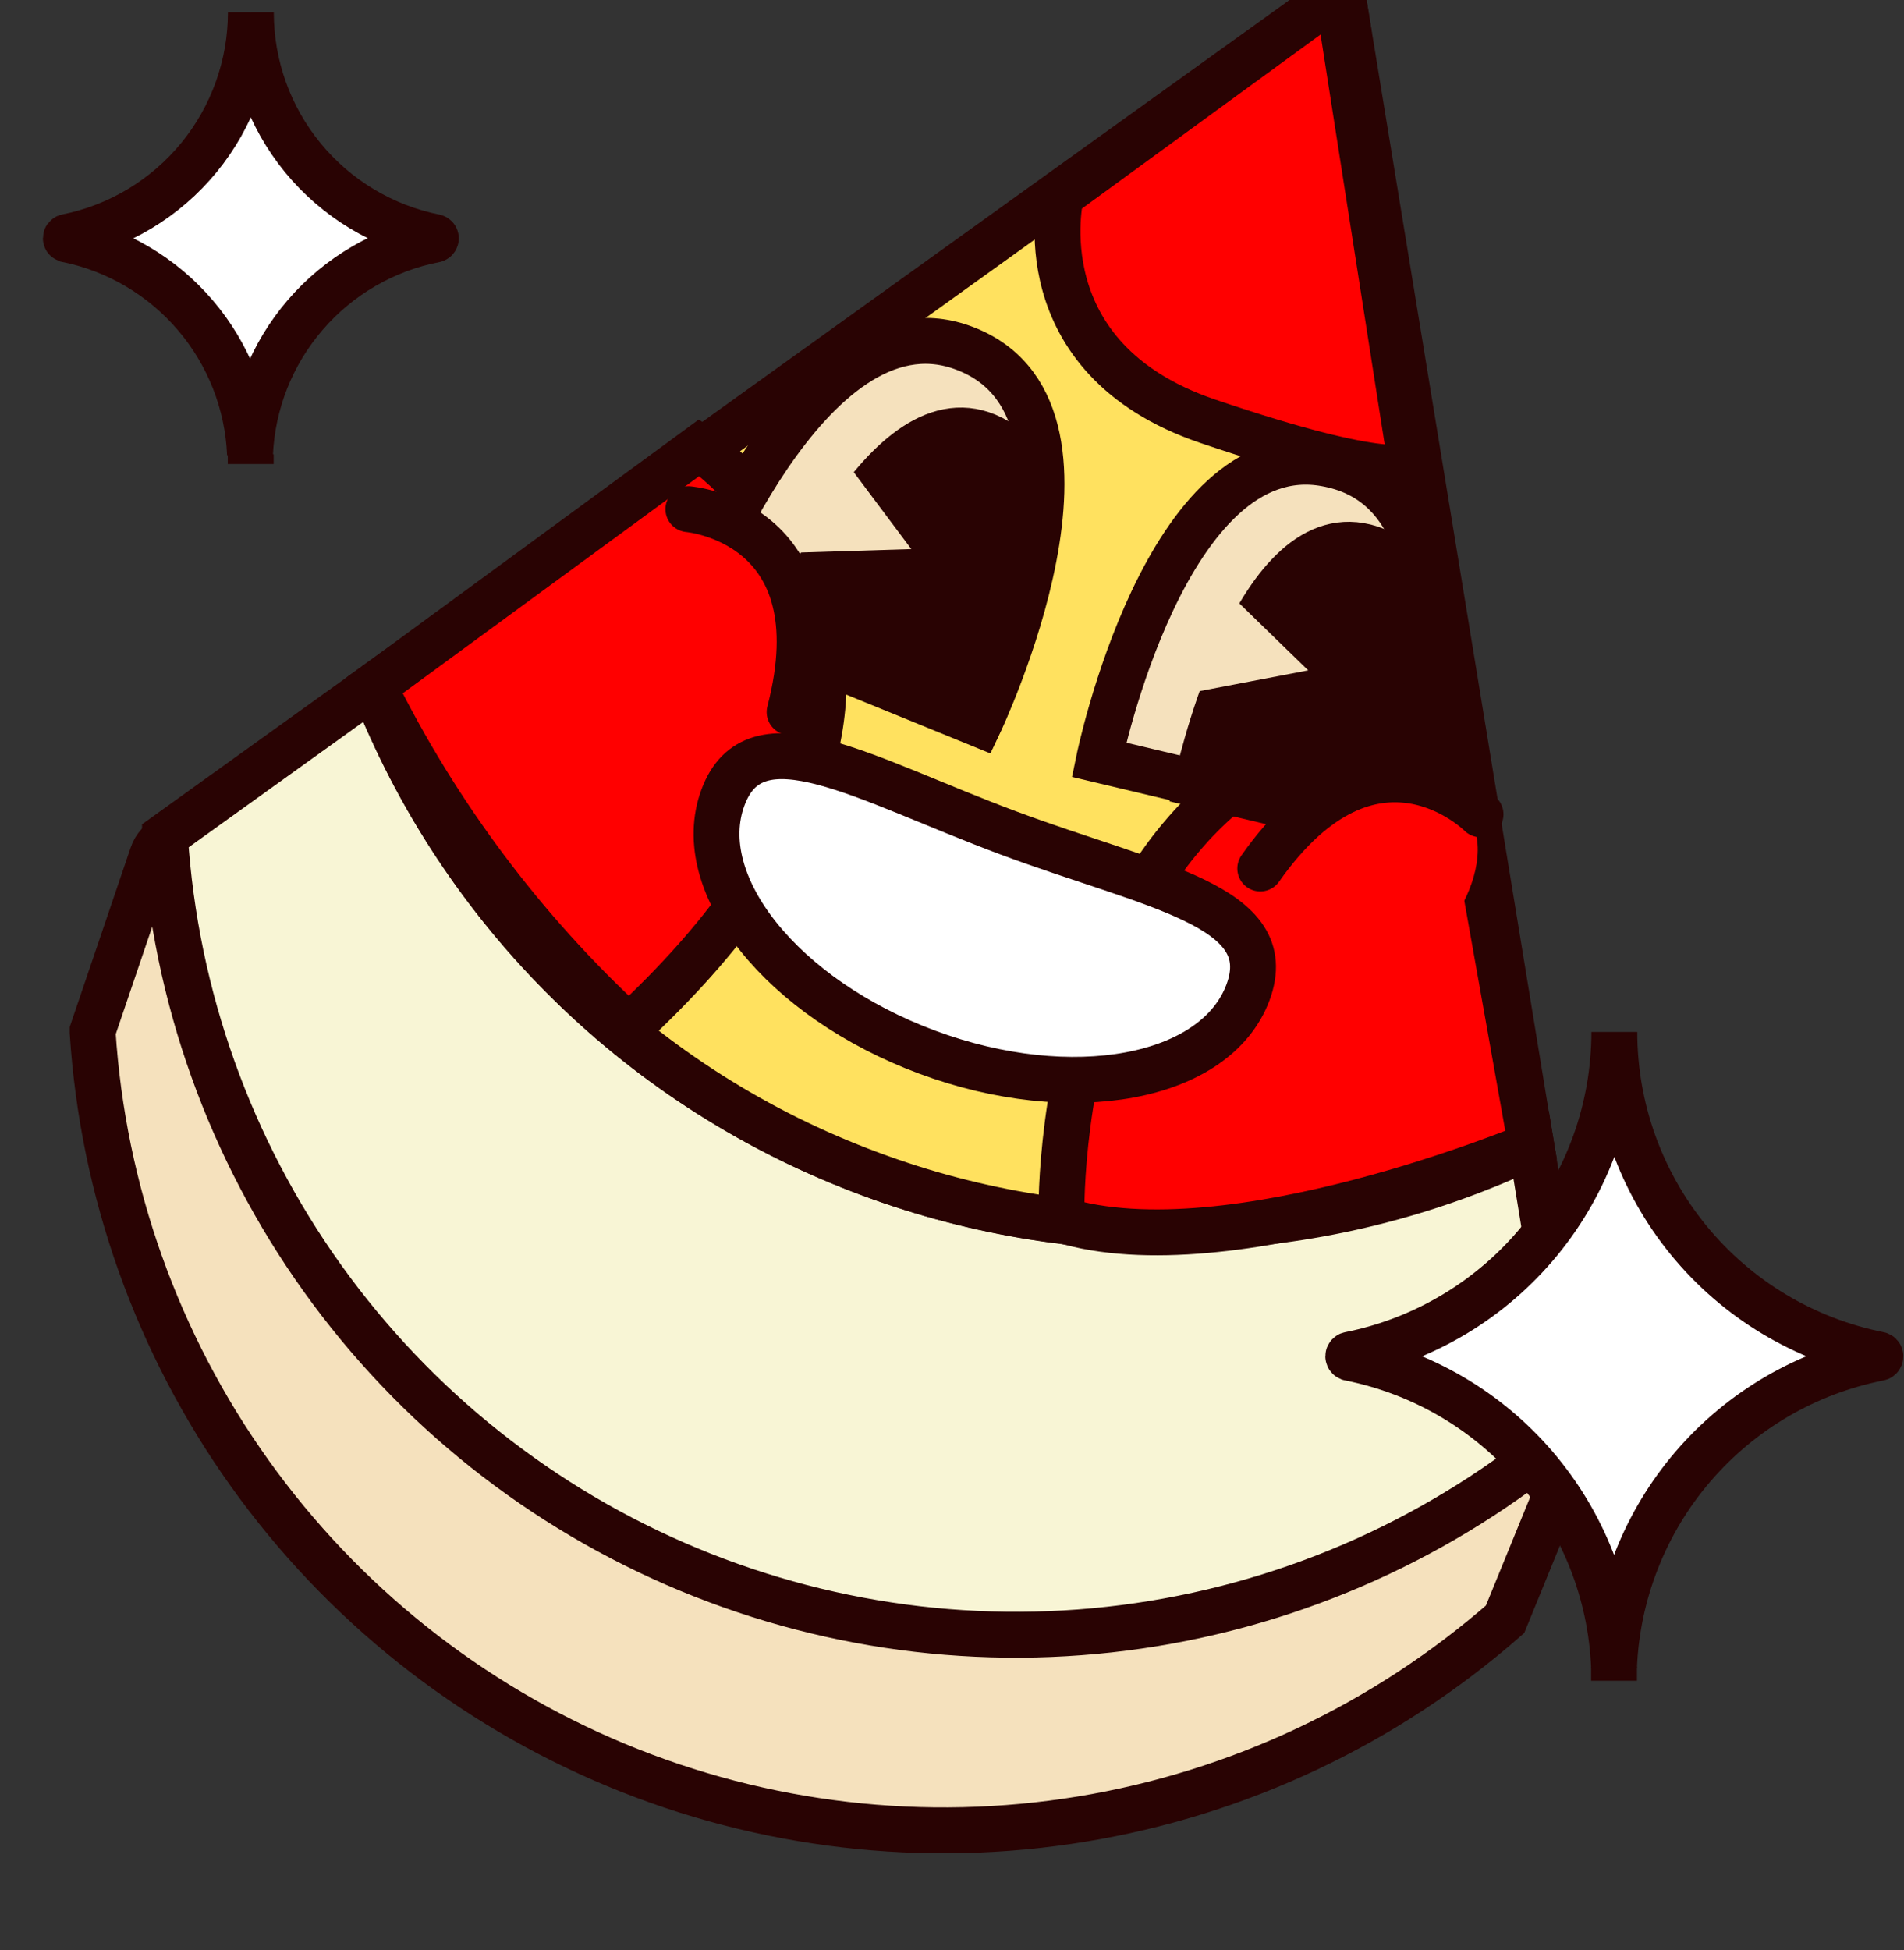 <svg width="83" height="85" viewBox="0 0 83 85" fill="none" xmlns="http://www.w3.org/2000/svg">
<rect x="0" y="0" width="83" height="85" fill="#333333" stroke="none"/>
<g clip-path="url(#clip0_1_383)">
<path d="M34.784 59.656C29.879 57.841 25.414 55.009 21.682 51.345C17.95 47.682 15.035 43.271 13.129 38.401L8.335 36.483C8.173 36.418 8 36.386 7.826 36.39C7.652 36.394 7.481 36.434 7.323 36.506C7.164 36.578 7.023 36.682 6.906 36.812C6.789 36.941 6.7 37.093 6.644 37.258L4.038 44.929V44.99C4.483 51.914 6.857 58.576 10.891 64.221C14.925 69.865 20.459 74.268 26.866 76.931C33.273 79.594 40.298 80.41 47.145 79.287C53.992 78.165 60.388 75.148 65.609 70.578L68.682 63.055C68.793 62.782 68.807 62.479 68.721 62.197C68.634 61.914 68.454 61.671 68.209 61.506L63.611 58.433C59.132 60.554 54.273 61.755 49.322 61.965C44.37 62.175 39.426 61.39 34.784 59.656Z" fill="#F5E1BD" stroke="#290303" stroke-width="2" stroke-miterlimit="10"/>
<path d="M55.148 8.227L55.387 8.325L55.32 8.086L55.148 8.227Z" fill="#E3B243" stroke="#290303" stroke-width="2" stroke-miterlimit="10"/>
<path d="M37.937 51.167C33.032 49.353 28.566 46.522 24.834 42.858C21.102 39.195 18.187 34.783 16.282 29.912L7.192 36.44V36.502C7.643 43.419 10.02 50.073 14.054 55.711C18.088 61.349 23.619 65.747 30.021 68.406C36.423 71.066 43.441 71.883 50.283 70.763C57.125 69.644 63.517 66.633 68.738 62.072L66.746 49.895C62.273 52.023 57.419 53.231 52.47 53.45C47.522 53.669 42.58 52.892 37.937 51.167Z" fill="#F8F5D5" stroke="#290303" stroke-width="2" stroke-miterlimit="10"/>
<path d="M58.301 -0.268L58.534 -0.169L58.497 -0.403L58.301 -0.268Z" fill="#E3B243" stroke="#290303" stroke-width="2" stroke-miterlimit="10"/>
<path d="M37.937 51.167C42.577 52.899 47.518 53.682 52.466 53.471C57.414 53.26 62.27 52.059 66.746 49.938L58.534 -0.169L58.301 -0.268L16.282 29.912C18.187 34.783 21.102 39.195 24.834 42.858C28.566 46.522 33.032 49.353 37.937 51.167Z" fill="#FFE15F" stroke="#290303" stroke-width="2" stroke-miterlimit="10"/>
<path d="M46.247 8.522C46.247 8.522 44.551 15.609 52.64 18.357C60.729 21.104 61.515 20.274 61.515 20.274L58.301 -0.268L46.247 8.522Z" fill="#FF0000" stroke="#290303" stroke-width="2" stroke-miterlimit="10"/>
<path d="M30.487 19.506C30.487 19.506 44.52 28.917 27.414 44.775C22.823 40.546 19.049 35.508 16.282 29.912L30.487 19.506Z" fill="#FF0000" stroke="#290303" stroke-width="2" stroke-miterlimit="10"/>
<path d="M46.272 53.171C46.272 53.171 45.608 31.658 63.378 31.006L66.746 49.913C66.746 49.913 53.611 55.427 46.272 53.171Z" fill="#FF0000" stroke="#290303" stroke-width="2" stroke-miterlimit="10"/>
<path d="M30.119 26.36C30.119 26.36 35.214 12.782 41.908 15.13C49.284 17.718 42.688 31.523 42.688 31.523L30.119 26.36Z" fill="#F5E1BD" stroke="#290303" stroke-width="2" stroke-miterlimit="10"/>
<path d="M34.145 28.075C34.145 28.075 38.238 17.373 42.799 18.916C47.827 20.619 42.67 31.553 42.67 31.553L34.145 28.075Z" fill="#290303" stroke="#290303" stroke-width="2" stroke-miterlimit="10"/>
<path d="M36.597 19.752L39.726 23.932L34.353 24.098L36.597 19.752Z" fill="#F5E1BD"/>
<path d="M47.907 33.115C47.907 33.115 50.826 18.91 57.809 20.207C65.511 21.59 61.134 36.256 61.134 36.256L47.907 33.115Z" fill="#F5E1BD" stroke="#290303" stroke-width="2" stroke-miterlimit="10"/>
<path d="M52.16 34.178C52.16 34.178 54.533 22.973 59.278 23.784C64.515 24.682 61.122 36.293 61.122 36.293L52.16 34.178Z" fill="#290303" stroke="#290303" stroke-width="2" stroke-miterlimit="10"/>
<path d="M53.285 25.579L57.028 29.218L51.748 30.226L53.285 25.579Z" fill="#F5E1BD"/>
<path d="M27.15 28.523C27.406 29.718 27.909 30.846 28.625 31.836C29.105 32.551 29.77 33.123 30.549 33.49C30.942 33.671 31.375 33.747 31.806 33.71C32.237 33.674 32.651 33.526 33.007 33.281C33.368 32.973 33.656 32.589 33.849 32.156C35.079 29.697 34.63 25.284 32.35 23.403C29.098 20.735 26.572 25.806 27.15 28.523Z" fill="#FF0000"/>
<path d="M30.008 22.192C30.008 22.192 36.585 22.733 34.421 31.037Z" fill="#FF0000"/>
<path d="M30.008 22.192C30.008 22.192 36.585 22.733 34.421 31.037" stroke="#290303" stroke-width="2" stroke-miterlimit="10" stroke-linecap="round"/>
<path d="M61.577 41.788C60.501 42.366 59.316 42.711 58.098 42.802C57.241 42.9 56.374 42.762 55.59 42.402C55.201 42.219 54.865 41.938 54.617 41.587C54.368 41.236 54.214 40.827 54.17 40.398C54.171 39.926 54.278 39.459 54.484 39.034C55.584 36.489 59.217 33.988 62.124 34.51C66.254 35.242 64.017 40.46 61.577 41.788Z" fill="#FF0000"/>
<path d="M64.54 35.493C64.54 35.493 59.893 30.81 54.938 37.854Z" fill="#FF0000"/>
<path d="M64.54 35.493C64.54 35.493 59.893 30.81 54.938 37.854" stroke="#290303" stroke-width="2" stroke-miterlimit="10" stroke-linecap="round"/>
<path d="M54.404 43.251C52.996 47.037 46.714 48.199 40.414 45.857C34.114 43.515 30.118 38.542 31.514 34.762C32.909 30.982 37.66 33.957 43.961 36.305C50.261 38.653 55.805 39.47 54.404 43.251Z" fill="white" stroke="#290303" stroke-width="2" stroke-miterlimit="10"/>
<path d="M70.36 72.644C70.36 72.847 70.36 73.043 70.36 73.258C70.36 73.049 70.36 72.847 70.36 72.644Z" fill="white" stroke="#290303" stroke-width="2" stroke-miterlimit="10"/>
<path d="M81.898 59.189C81.917 59.189 81.936 59.181 81.95 59.167C81.964 59.153 81.971 59.135 81.971 59.115C81.971 59.095 81.964 59.077 81.95 59.063C81.936 59.049 81.917 59.041 81.898 59.041C78.648 58.389 75.724 56.632 73.623 54.069C71.522 51.505 70.373 48.292 70.373 44.978C70.372 48.292 69.224 51.505 67.123 54.069C65.022 56.632 62.098 58.389 58.848 59.041C58.828 59.041 58.809 59.049 58.796 59.063C58.782 59.077 58.774 59.095 58.774 59.115C58.774 59.135 58.782 59.153 58.796 59.167C58.809 59.181 58.828 59.189 58.848 59.189C61.996 59.819 64.842 61.487 66.929 63.927C69.016 66.367 70.225 69.436 70.36 72.644C70.497 69.433 71.709 66.36 73.801 63.92C75.894 61.48 78.745 59.814 81.898 59.189Z" fill="white" stroke="#290303" stroke-width="2" stroke-miterlimit="10"/>
<path d="M10.929 19.801C10.929 19.942 10.929 20.084 10.929 20.225" stroke="#290303" stroke-width="2" stroke-miterlimit="10"/>
<path d="M18.962 10.44C18.973 10.436 18.983 10.429 18.989 10.42C18.996 10.41 19 10.399 19 10.388C19 10.376 18.996 10.365 18.989 10.355C18.983 10.346 18.973 10.339 18.962 10.335C16.698 9.882 14.661 8.658 13.197 6.872C11.733 5.085 10.934 2.847 10.935 0.538C10.934 2.846 10.134 5.083 8.671 6.868C7.207 8.653 5.171 9.876 2.907 10.329C2.897 10.333 2.887 10.34 2.88 10.349C2.874 10.359 2.87 10.37 2.87 10.381C2.87 10.393 2.874 10.404 2.88 10.414C2.887 10.423 2.897 10.43 2.907 10.434C5.094 10.879 7.068 12.043 8.516 13.741C9.965 15.438 10.803 17.572 10.898 19.801C10.996 17.562 11.845 15.421 13.308 13.723C14.771 12.025 16.762 10.868 18.962 10.44Z" fill="white" stroke="#290303" stroke-width="2" stroke-miterlimit="10"/>
</g>
<defs>
<clipPath id="clip0_1_383">
<rect width="83" height="85" fill="white"/>
</clipPath>
</defs>
</svg>
